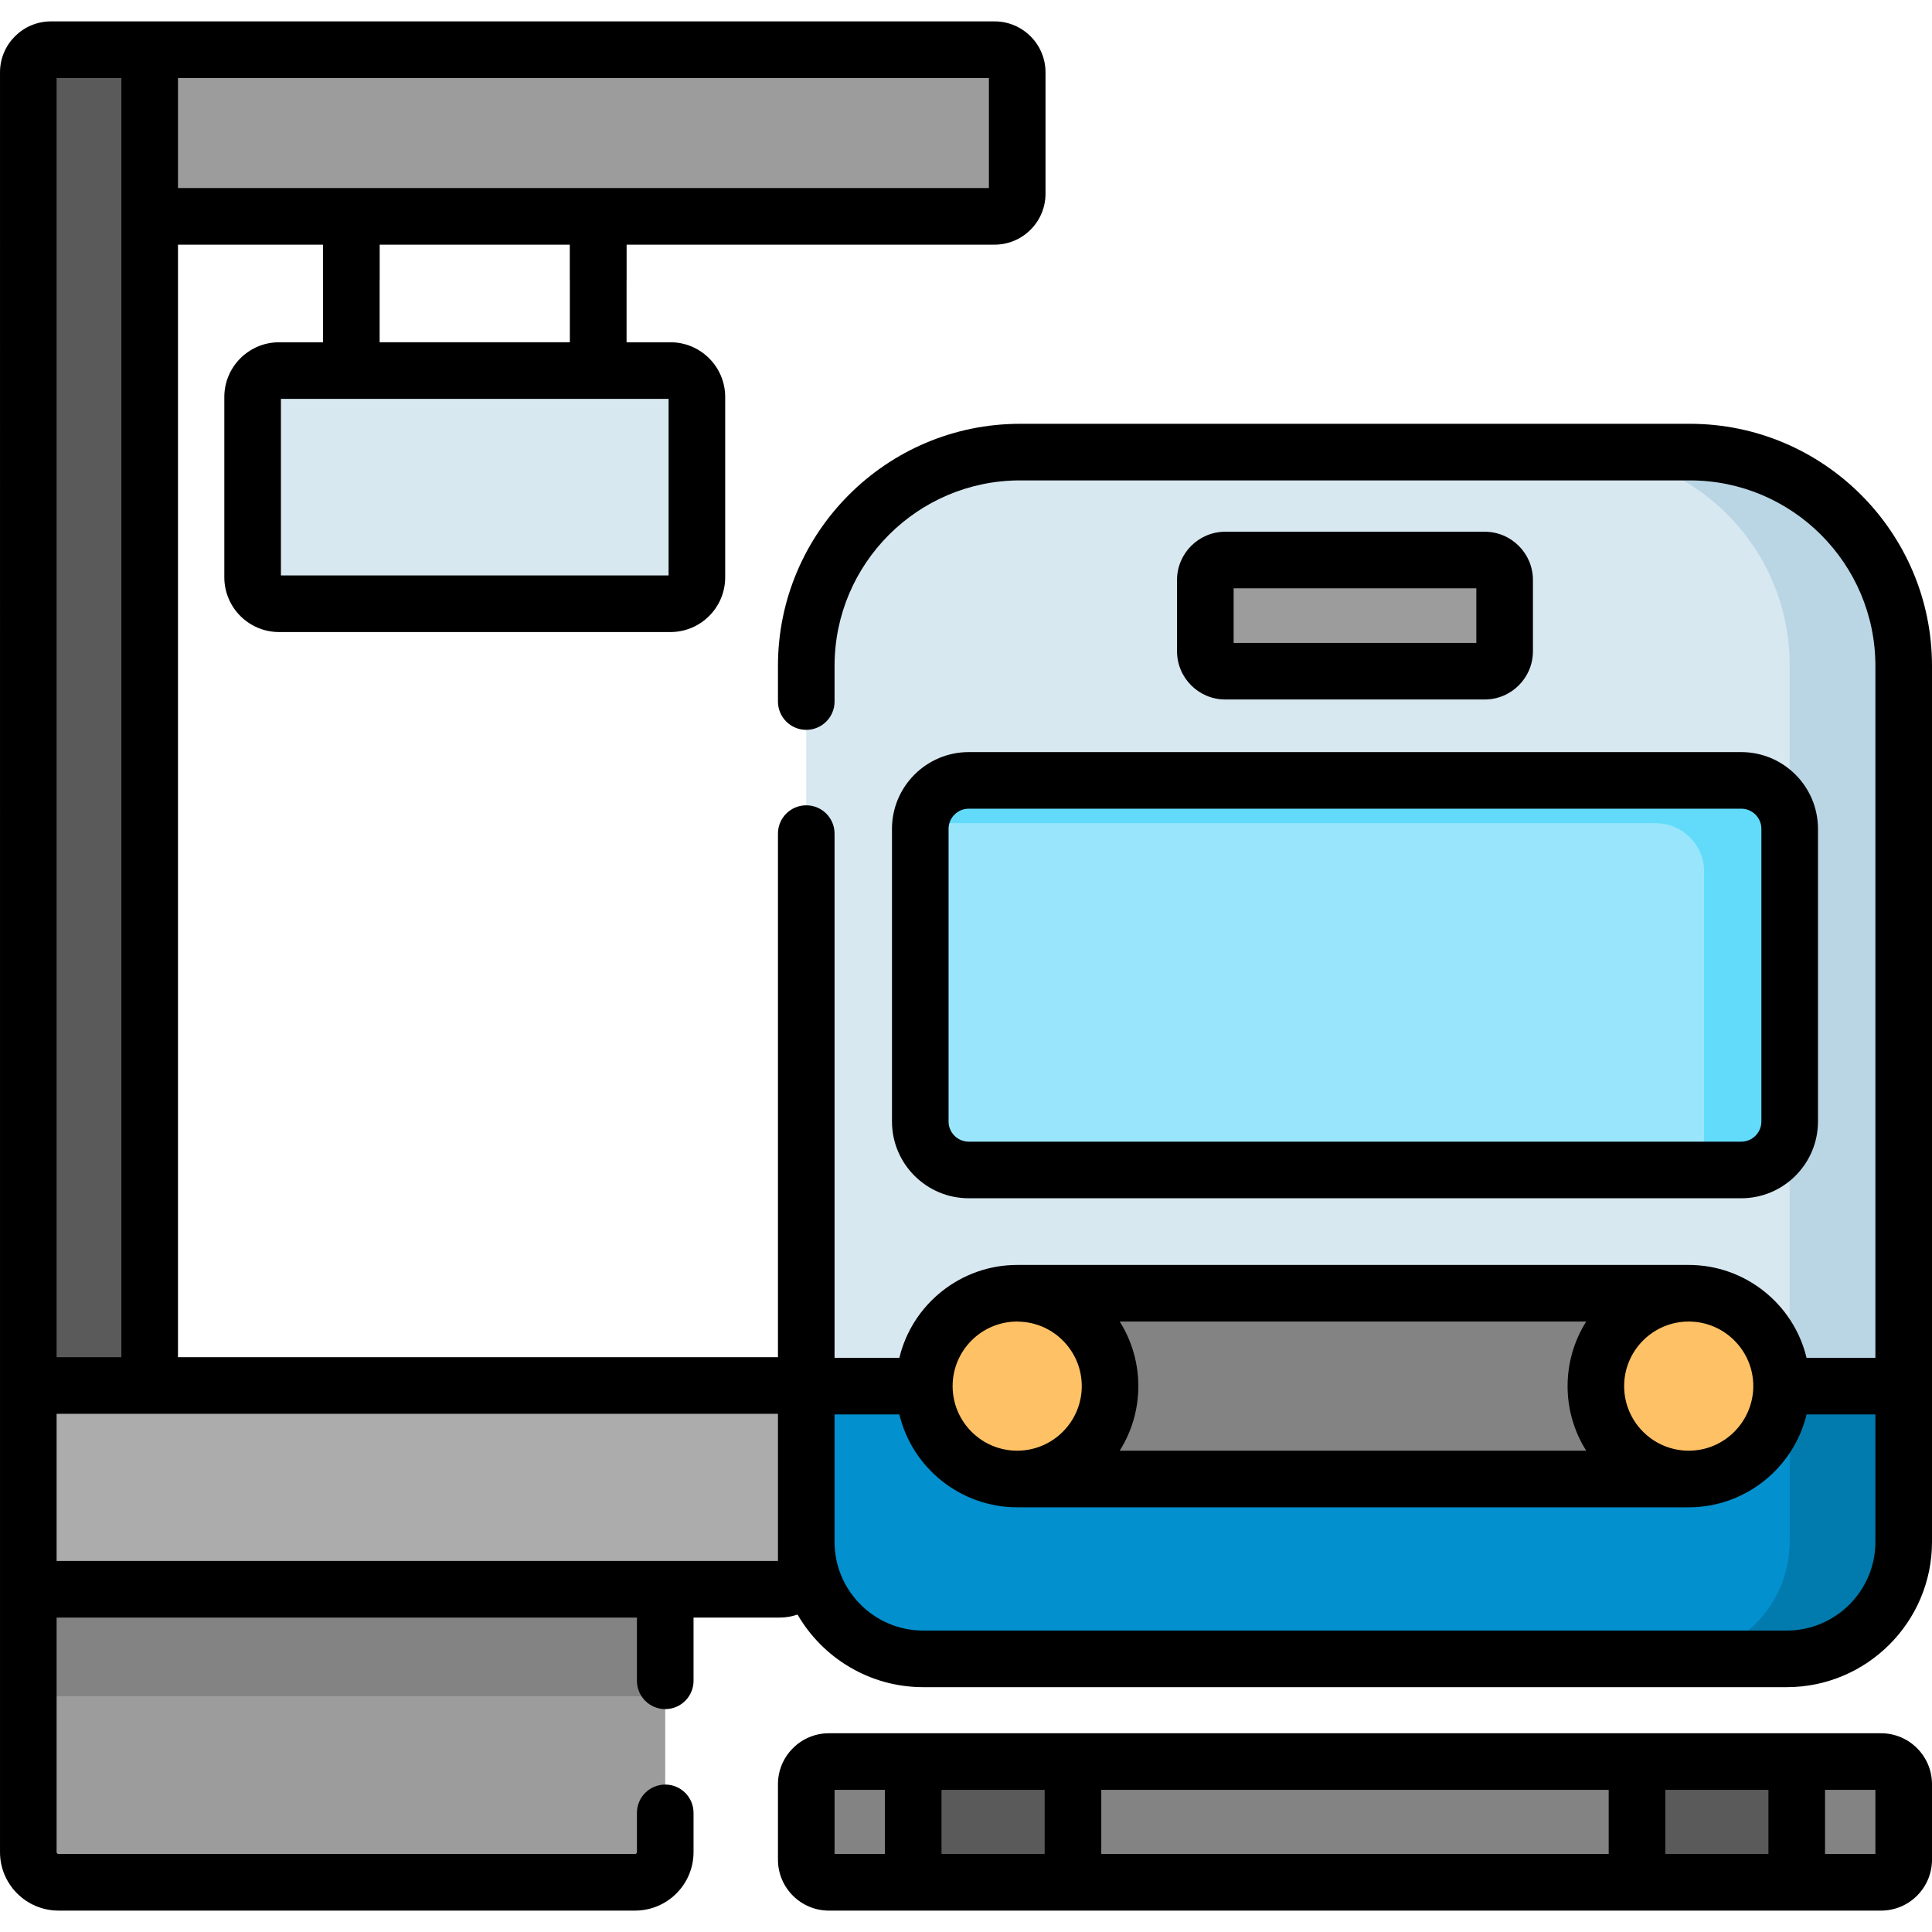 <svg id="Capa_1" enable-background="new 0 0 512 512" height="35" viewBox="0 0 512 512" width="35" xmlns="http://www.w3.org/2000/svg"><g><g><path d="m263.569 57.336h-239.986v-44.167h239.986c3.314 0 6 2.686 6 6v32.167c0 3.314-2.686 6-6 6z" fill="#9c9c9c"/><path d="m447.844 119.813h-177.522c-31.29 0-56.656 25.366-56.656 56.656v190.867h31.287c0-13.594 11.02-24.614 24.614-24.614h.002 177.957.002c13.594 0 24.614 11.02 24.614 24.614h32.358v-190.867c0-31.29-25.366-56.656-56.656-56.656z" fill="#d8e8f0"/><path d="m319.424 172.586v-18.885c0-2.92 2.367-5.288 5.288-5.288h68.742c2.92 0 5.288 2.367 5.288 5.288v18.885c0 2.92-2.367 5.288-5.288 5.288h-68.742c-2.92 0-5.288-2.367-5.288-5.288z" fill="#9c9c9c"/><path d="m243.883 297.21v-77.556c0-7.092 5.75-12.842 12.842-12.842h204.716c7.092 0 12.842 5.75 12.842 12.842v77.556c0 7.092-5.75 12.842-12.842 12.842h-204.716c-7.092 0-12.842-5.749-12.842-12.842z" fill="#99e6fc"/><circle cx="447.529" cy="367.336" fill="#fec165" r="24.614"/><path d="m422.915 367.336c0-13.594 11.02-24.614 24.614-24.614h-177.96c13.593.001 24.612 11.021 24.612 24.614 0 13.592-11.018 24.612-24.61 24.614h177.959c-13.594 0-24.615-11.02-24.615-24.614z" fill="#838383"/><path d="m472.143 367.336c0 13.594-11.02 24.614-24.614 24.614-.001 0-.002 0-.004 0-2.426 0-180.35 0-177.959 0-13.594 0-24.614-11.02-24.614-24.614h-31.287v41.28c0 17.121 13.879 31 31 31h228.835c17.121 0 31-13.879 31-31 0-5.014 0-37.269 0-41.28z" fill="#0290cf"/><path d="m39.667 13.169v381h-32.167v-377c0-2.209 1.791-4 4-4h28.167z" fill="#5a5a5a"/><path d="m177.682 159.998h-103.736c-3.866 0-7-3.134-7-7v-47.792c0-3.866 3.134-7 7-7h103.736c3.866 0 7 3.134 7 7v47.792c0 3.866-3.134 7-7 7z" fill="#d8e8f0"/><circle cx="269.567" cy="367.336" fill="#fec165" r="24.614"/><path d="m498.5 466.831c-11.777 0-269.427 0-278.833 0-3.314 0-6 2.687-6 6v20c0 3.313 2.686 6 6 6h278.833c3.314 0 6-2.687 6-6v-20c0-3.314-2.686-6-6-6z" fill="#838383"/><path d="m284.347 472.831v20c0 3.314-2.686 6-6 6h-30.333c-3.314 0-6-2.686-6-6v-20c0-3.314 2.686-6 6-6h30.333c3.313 0 6 2.686 6 6z" fill="#5a5a5a"/><path d="m476.154 472.831v20c0 3.314-2.686 6-6 6h-30.334c-3.314 0-6-2.686-6-6v-20c0-3.314 2.686-6 6-6h30.333c3.314 0 6.001 2.686 6.001 6z" fill="#5a5a5a"/><path d="m206.667 421.169h-199.167v-54h199.167c3.866 0 7 3.134 7 7v40c0 3.866-3.134 7-7 7z" fill="#acacac"/><path d="m7.5 421.169v69.661c0 4.419 3.582 8 8 8h152.795c4.418 0 8-3.581 8-8v-69.661z" fill="#9c9c9c"/><path d="m7.5 421.169h168.795v28.347h-168.795z" fill="#838383"/><g><g><path d="m447.844 119.813h-26.079c29.356 2.121 52.518 26.592 52.518 56.489v190.867h-2.145c0 .056.004.111.004.167h32.358v-190.867c0-31.291-25.366-56.656-56.656-56.656z" fill="#bad6e5"/></g></g><path d="m473.5 439.616c17.121 0 31-13.879 31-31 0-5.014 0-37.269 0-41.28h-30.216v41.113c0 17.121-13.879 31-31 31z" fill="#017bae"/><path d="m461.441 206.813h-204.716c-6.583 0-12.001 4.956-12.747 11.339h194.786c7.092 0 12.842 5.75 12.842 12.842v77.555c0 .51-.038 1.01-.095 1.503h9.93c7.092 0 12.842-5.75 12.842-12.842v-77.556c0-7.092-5.749-12.841-12.842-12.841z" fill="#62dbfb"/><g><path d="m151.031 57.336h15v40.87h-15z" fill="#acacac"/></g><g><path d="m85.597 57.336h15v40.87h-15z" fill="#acacac"/></g><g fill="#838383"><path d="m85.597 57.336h15v17.008h-15z"/><path d="m151.031 57.336h15v17.008h-15z"/></g></g><g><path d="m393.455 185.374c7.051 0 12.788-5.736 12.788-12.788v-18.885c0-7.052-5.736-12.788-12.788-12.788h-68.743c-7.051 0-12.788 5.736-12.788 12.788v18.885c0 7.052 5.736 12.788 12.788 12.788zm-66.531-29.461h64.318v14.461h-64.318z"/><path d="m236.383 219.654v77.556c0 11.217 9.125 20.342 20.342 20.342h204.716c11.217 0 20.342-9.125 20.342-20.342v-77.556c0-11.217-9.125-20.342-20.342-20.342h-204.716c-11.216.001-20.342 9.126-20.342 20.342zm230.401 0v77.556c0 2.945-2.396 5.342-5.342 5.342h-204.717c-2.945 0-5.342-2.396-5.342-5.342v-77.556c0-2.945 2.396-5.342 5.342-5.342h204.716c2.946.001 5.343 2.397 5.343 5.342z"/><path d="m447.844 112.313h-177.522c-35.375 0-64.156 28.78-64.156 64.156v9.447c0 4.143 3.358 7.5 7.5 7.5s7.5-3.357 7.5-7.5v-9.447c0-27.104 22.051-49.156 49.156-49.156h177.522c27.104 0 49.156 22.052 49.156 49.156v183.367h-18.241c-3.421-14.227-16.235-24.607-31.215-24.614-.005 0-.009 0-.014 0h-.002-177.959-.002c-14.933 0-27.8 10.353-31.229 24.614h-17.171v-138.92c0-4.143-3.358-7.5-7.5-7.5s-7.5 3.357-7.5 7.5v138.753h-159v-294.833h38.43v25.87h-11.65c-7.995 0-14.5 6.505-14.5 14.5v47.792c0 7.995 6.505 14.5 14.5 14.5h103.735c7.995 0 14.5-6.505 14.5-14.5v-47.792c0-7.995-6.505-14.5-14.5-14.5h-11.65v-25.87h97.538c7.444 0 13.5-6.056 13.5-13.5v-32.167c0-7.444-6.056-13.5-13.5-13.5-10.498 0-239.547 0-250.069 0-7.444 0-13.5 6.056-13.5 13.5-.001 4.903-.001 460.861-.001 471.661 0 8.547 6.953 15.5 15.5 15.5h152.794c8.547 0 15.5-6.953 15.5-15.5v-10.401c0-4.143-3.358-7.5-7.5-7.5s-7.5 3.357-7.5 7.5v10.401c0 .275-.224.5-.5.5h-152.794c-.276 0-.5-.225-.5-.5v-62.161h153.794v16.76c0 4.143 3.358 7.5 7.5 7.5s7.5-3.357 7.5-7.5v-16.76h22.872c1.641 0 3.214-.287 4.686-.792 6.669 11.49 19.1 19.239 33.314 19.239h228.834c21.229 0 38.5-17.271 38.5-38.5v-41.28-190.867c0-35.376-28.78-64.156-64.156-64.156zm-.315 272.136c-9.437 0-17.114-7.677-17.114-17.113s7.677-17.114 17.114-17.114 17.114 7.678 17.114 17.114c0 9.173-7.462 17.113-17.114 17.113zm-177.961-34.227c.154 0 .303.019.456.023 9.298.248 16.656 7.877 16.656 17.091 0 9.4-7.656 17.113-17.114 17.113-9.437 0-17.114-7.677-17.114-17.113.001-9.436 7.678-17.114 17.116-17.114zm150.798 0c-6.561 10.371-6.613 23.776 0 34.228h-123.636c6.616-10.46 6.562-23.855 0-34.228zm-243.184-197.724h-102.736v-46.792h102.735v46.792zm-26.151-61.792h-50.435v-25.87h50.435zm111.038-40.87h-214.902v-29.167h214.902zm-247.069-29.167h17.167v339h-17.167zm191.167 393c-13.832 0-185.004 0-191.167 0v-39h191.167v33.947zm290.833-5.053c0 12.958-10.542 23.5-23.5 23.5h-228.833c-12.958 0-23.5-10.542-23.5-23.5v-33.78h17.171c3.457 14.371 16.414 24.614 31.206 24.614h177.986c14.981 0 27.822-10.414 31.229-24.614h18.241z"/><path d="m498.5 459.331c-10.381 0-268.008 0-278.833 0-7.444 0-13.5 6.056-13.5 13.5v20c0 7.444 6.056 13.5 13.5 13.5h278.833c7.444 0 13.5-6.056 13.5-13.5v-20c0-7.444-6.056-13.5-13.5-13.5zm-72.18 15v17h-134.473v-17zm-205.153 0h13.346v17h-13.346zm28.346 17v-17h27.333v17zm191.807 0v-17h27.333v17zm55.68 0h-13.346v-17h13.346z"/></g></g></svg>